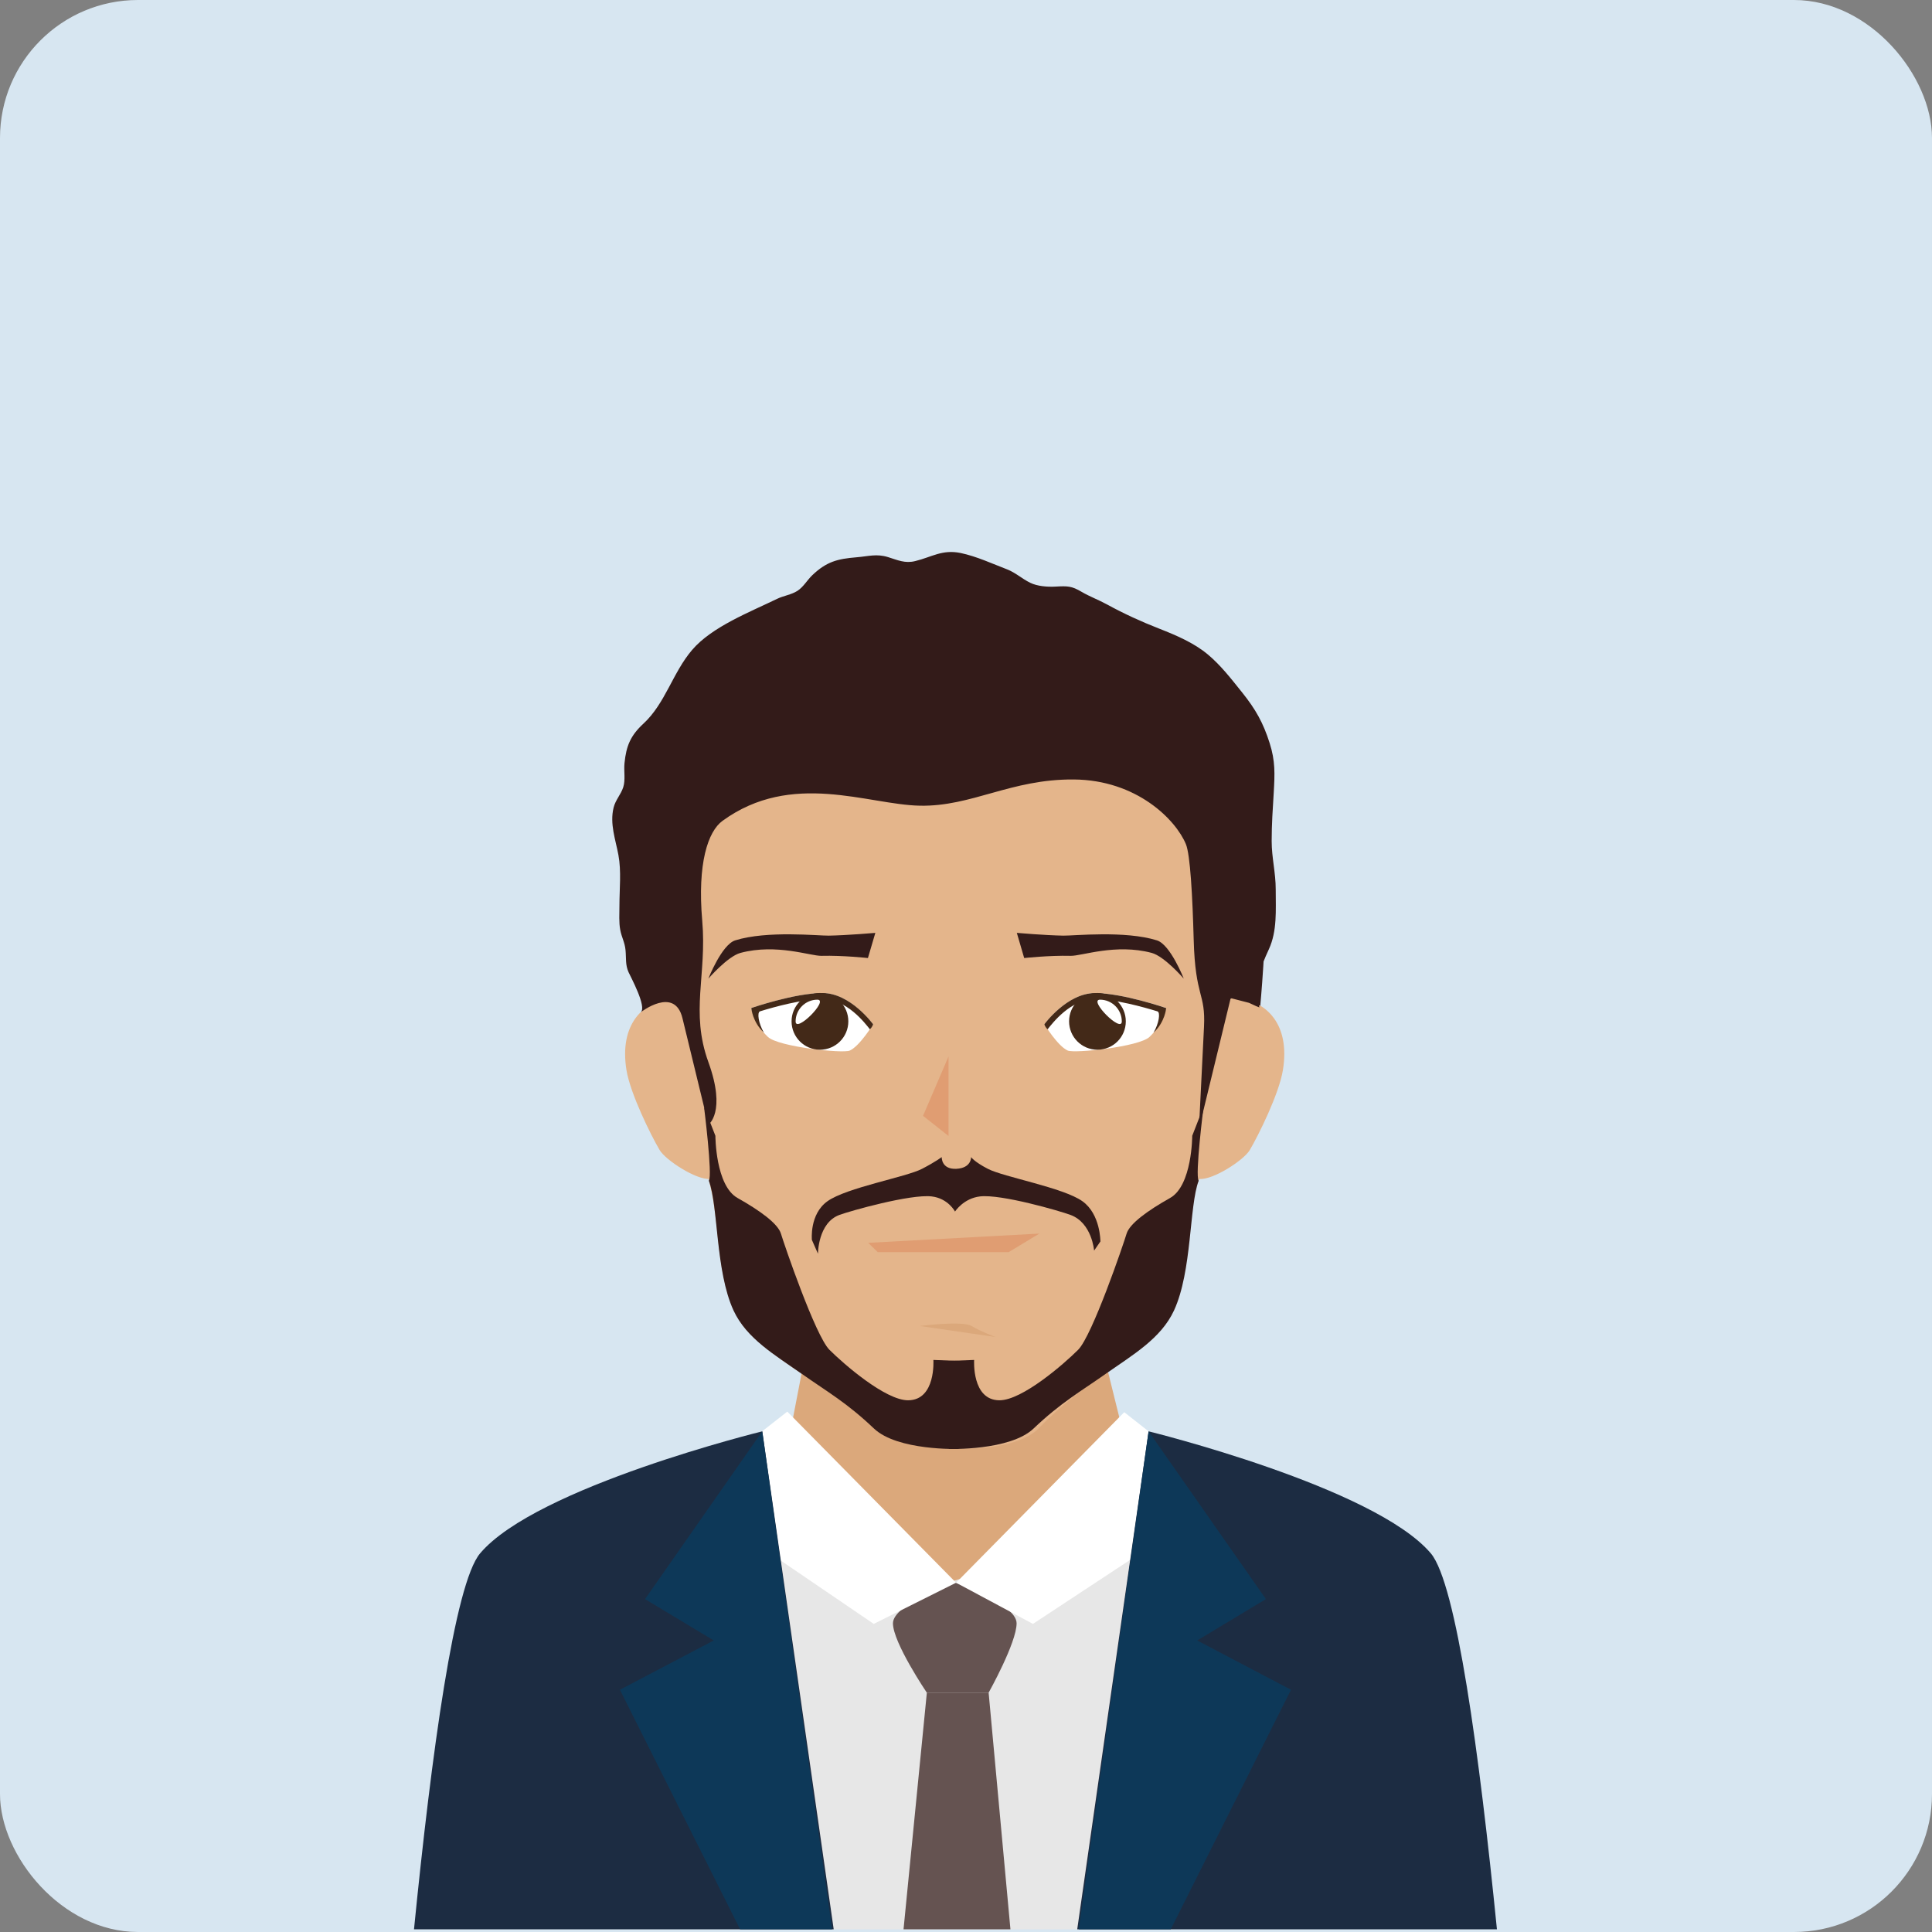 <svg width="42" height="42" viewBox="0 0 42 42" fill="none" xmlns="http://www.w3.org/2000/svg">
<rect x="0" y="0" width="42" height="42" fill="#808080" stroke="none"/>
<rect width="42" height="42" rx="3" fill="#D7E6F1"/>
<path d="M24.825 32.8L20.841 34.687L16.858 32.8L17.56 29.162H23.924L24.825 32.8Z" fill="#DBA87B"/>
<path d="M26.723 21.323C26.611 22.728 26.403 24.279 26.075 25.63C25.857 25.898 25.891 27.773 25.316 28.694C24.846 29.451 23.666 29.926 22.575 31.055C21.917 31.735 19.441 31.551 19.001 31.055C18.357 30.331 16.605 29.494 16.122 28.773C15.553 27.918 15.666 26.695 15.443 25.794C15.131 24.538 14.898 22.971 14.764 21.323C14.388 16.714 17.44 14.672 20.744 14.672C24.046 14.672 27.096 16.714 26.723 21.323Z" fill="#E4B58B"/>
<path d="M27.889 23.264C27.806 23.777 27.36 24.677 27.169 25.001C27.04 25.22 26.37 25.656 26.074 25.629C25.775 25.602 25.889 24.799 25.779 24.526C25.67 24.253 25.625 23.677 25.639 23.053C25.662 22.037 26.278 21.644 26.901 21.702C27.522 21.761 28.054 22.261 27.889 23.264Z" fill="#E4B58B"/>
<path d="M13.619 23.264C13.703 23.777 14.149 24.677 14.34 25.001C14.469 25.22 15.138 25.656 15.436 25.629C15.733 25.602 15.62 24.799 15.731 24.526C15.84 24.253 15.885 23.677 15.871 23.053C15.847 22.037 15.232 21.644 14.609 21.702C13.987 21.761 13.456 22.261 13.619 23.264Z" fill="#E4B58B"/>
<path d="M15.399 21.275C15.399 21.275 15.689 20.536 15.982 20.443C16.676 20.225 17.79 20.344 18.019 20.34C18.418 20.333 19.029 20.28 19.029 20.28L18.868 20.827C18.868 20.827 18.319 20.767 17.86 20.779C17.619 20.785 16.881 20.507 16.098 20.715C15.818 20.79 15.399 21.275 15.399 21.275Z" fill="#331B19"/>
<path d="M25.734 21.275C25.734 21.275 25.445 20.536 25.151 20.443C24.457 20.225 23.344 20.344 23.115 20.34C22.716 20.333 22.105 20.28 22.105 20.28L22.265 20.827C22.265 20.827 22.814 20.767 23.273 20.779C23.515 20.785 24.253 20.507 25.036 20.715C25.316 20.79 25.734 21.275 25.734 21.275Z" fill="#331B19"/>
<path d="M14.836 22.134C15.008 22.837 15.399 24.45 15.399 24.45C15.399 24.45 15.796 24.18 15.399 23.087C15.003 21.992 15.369 21.202 15.266 20.017C15.157 18.767 15.391 18.074 15.706 17.845C17.214 16.747 18.866 17.493 19.996 17.515C21.126 17.538 21.972 16.934 23.343 16.945C24.714 16.956 25.561 17.822 25.78 18.35C25.875 18.577 25.924 19.481 25.95 20.433C25.984 21.69 26.211 21.577 26.174 22.322C26.138 23.066 26.064 24.539 26.064 24.539L26.754 21.698L27.397 21.864C27.397 21.864 27.919 16.473 26.932 15.222C25.944 13.971 23.08 12.425 20.084 12.425C17.561 12.425 14.444 14.728 13.884 16.177C13.42 17.381 13.569 18.859 13.685 20.113C13.709 20.38 13.705 20.593 13.973 20.718C14.101 20.777 14.314 20.834 14.365 20.666C14.395 20.567 14.236 20.331 14.2 20.237C14.132 20.062 14.094 19.899 14.08 19.711C14.053 19.34 14.031 18.94 14.113 18.573C14.192 18.217 14.426 17.958 14.652 17.686C15.027 17.233 15.47 16.745 15.921 16.367C16.322 16.032 17.008 15.853 17.526 15.847C18.354 15.836 19.133 16.056 19.964 15.918C20.439 15.84 20.886 15.776 21.369 15.78C21.793 15.784 22.218 15.84 22.642 15.825C23.365 15.8 23.995 15.782 24.688 16.059C25.33 16.317 25.916 16.755 26.174 17.411C26.396 17.975 26.418 18.483 26.371 19.071C26.328 19.602 26.345 20.197 26.433 20.719C26.491 21.065 26.679 21.424 26.684 21.77C26.795 21.571 27.202 21.843 27.379 21.901C27.233 21.44 27.398 21.043 27.584 20.636C27.767 20.237 27.733 19.793 27.733 19.337C27.733 18.965 27.645 18.649 27.645 18.283C27.645 17.918 27.668 17.587 27.69 17.23C27.713 16.823 27.726 16.544 27.601 16.154C27.462 15.714 27.294 15.416 27.005 15.056C26.77 14.763 26.541 14.465 26.258 14.228C25.957 13.976 25.574 13.813 25.205 13.668C24.815 13.516 24.432 13.341 24.069 13.142C23.885 13.041 23.689 12.969 23.515 12.867C23.295 12.737 23.209 12.738 22.949 12.752C22.769 12.762 22.55 12.745 22.396 12.669C22.219 12.583 22.081 12.451 21.895 12.378C21.573 12.255 21.231 12.095 20.884 12.022C20.484 11.939 20.252 12.111 19.898 12.197C19.674 12.254 19.513 12.175 19.305 12.111C19.053 12.033 18.88 12.094 18.618 12.115C18.212 12.149 17.971 12.206 17.658 12.505C17.544 12.615 17.466 12.76 17.335 12.845C17.199 12.931 17.033 12.95 16.89 13.02C16.3 13.307 15.477 13.624 15.046 14.129C14.625 14.621 14.463 15.292 13.989 15.73C13.707 15.991 13.614 16.213 13.576 16.591C13.559 16.761 13.6 16.953 13.549 17.113C13.498 17.272 13.38 17.39 13.339 17.557C13.252 17.911 13.383 18.256 13.444 18.588C13.509 18.936 13.466 19.329 13.466 19.686C13.466 19.861 13.452 20.054 13.484 20.217C13.512 20.37 13.583 20.488 13.598 20.651C13.616 20.833 13.591 20.971 13.664 21.134C13.713 21.242 14.067 21.895 13.929 22.005C13.931 22.005 14.665 21.431 14.836 22.134Z" fill="#331B19"/>
<path d="M25.538 41.942V32.879L20.618 34.402L15.873 32.879V41.942H25.538Z" fill="#E7E7E7"/>
<path d="M20.757 34.402C20.757 34.402 19.412 34.868 19.412 35.289C19.412 35.709 20.148 36.797 20.148 36.797H21.492C21.492 36.797 22.1 35.712 22.1 35.289C22.101 34.866 20.757 34.402 20.757 34.402Z" fill="#655351"/>
<path d="M21.966 41.942L21.492 36.797H20.149L19.642 41.942H21.966Z" fill="#655351"/>
<path d="M26.722 32.492L22.455 35.302L20.785 34.407L24.44 30.7L26.722 32.492Z" fill="white"/>
<path d="M14.838 32.471L18.994 35.302L20.784 34.407L17.115 30.687L14.838 32.471Z" fill="white"/>
<path d="M32.542 41.942C32.159 38.111 31.659 34.428 31.106 33.77C29.882 32.323 24.97 31.116 24.97 31.116L23.418 41.942H32.542Z" fill="#1C2C42"/>
<path d="M25.451 41.942L28.065 36.734L26.026 35.662L27.52 34.763L24.969 31.116L23.451 41.942H25.451Z" fill="#0D3858"/>
<path d="M18.124 41.942L16.571 31.116C16.571 31.116 11.658 32.322 10.437 33.769C9.882 34.427 9.381 38.111 9 41.942H18.124Z" fill="#1C2C42"/>
<path d="M16.089 41.942H18.089L16.571 31.116L14.022 34.763L15.516 35.662L13.476 36.734L16.089 41.942Z" fill="#0D3858"/>
<path d="M19.997 28.826C19.997 28.826 20.92 28.706 21.121 28.826C21.322 28.947 21.644 29.066 21.644 29.066" fill="#DBA87B"/>
<path d="M15.552 24.691C15.552 24.691 15.552 25.775 16.035 26.044C16.517 26.315 16.912 26.6 16.977 26.819C17.043 27.039 17.724 29.036 18.031 29.343C18.338 29.65 19.248 30.443 19.742 30.441C20.349 30.438 20.291 29.564 20.291 29.564L20.84 29.585V31.499C20.84 31.499 19.51 31.541 18.999 31.055C18.404 30.49 18.004 30.27 17.424 29.862C16.845 29.455 16.229 29.099 15.946 28.488C15.551 27.632 15.617 26.217 15.41 25.668C15.493 25.55 15.304 24.057 15.304 24.057L15.552 24.691Z" fill="#331B19"/>
<path d="M25.918 24.691C25.918 24.691 25.918 25.775 25.435 26.044C24.953 26.315 24.557 26.6 24.491 26.819C24.426 27.039 23.745 29.036 23.438 29.343C23.131 29.65 22.221 30.443 21.726 30.441C21.12 30.438 21.177 29.564 21.177 29.564L20.628 29.585V31.499C20.628 31.499 21.958 31.541 22.469 31.055C23.064 30.49 23.464 30.27 24.043 29.862C24.623 29.455 25.24 29.099 25.522 28.488C25.917 27.632 25.85 26.217 26.058 25.668C25.975 25.55 26.165 24.057 26.165 24.057L25.918 24.691Z" fill="#331B19"/>
<path d="M25.352 21.914C25.352 21.914 25.293 22.253 24.989 22.542C24.759 22.758 23.36 22.904 23.211 22.838C22.991 22.738 22.704 22.267 22.704 22.267C22.704 22.267 23.198 21.589 23.805 21.589C24.411 21.589 25.352 21.914 25.352 21.914Z" fill="white"/>
<path d="M23.804 21.721C24.243 21.721 24.854 21.892 25.161 21.986C25.231 22.008 25.195 22.247 25.078 22.448C25.328 22.218 25.352 21.915 25.352 21.915C25.352 21.915 24.411 21.589 23.804 21.589C23.196 21.589 22.703 22.267 22.703 22.267C22.703 22.267 22.722 22.333 22.774 22.376C22.882 22.24 23.277 21.721 23.804 21.721Z" fill="#432918"/>
<path d="M24.474 22.203C24.474 22.545 24.199 22.82 23.857 22.82C23.517 22.82 23.241 22.545 23.241 22.203C23.241 21.863 23.517 21.587 23.857 21.587C24.199 21.588 24.474 21.864 24.474 22.203Z" fill="#432918"/>
<path d="M24.387 22.205C24.387 22.467 23.653 21.732 23.914 21.732C24.175 21.733 24.387 21.945 24.387 22.205Z" fill="white"/>
<path d="M16.33 21.915C16.33 21.915 16.39 22.254 16.694 22.542C16.924 22.759 18.324 22.905 18.472 22.839C18.693 22.739 18.98 22.267 18.98 22.267C18.98 22.267 18.486 21.589 17.88 21.589C17.271 21.589 16.33 21.915 16.33 21.915Z" fill="white"/>
<path d="M17.88 21.72C17.441 21.72 16.828 21.891 16.523 21.985C16.453 22.008 16.488 22.247 16.606 22.447C16.357 22.218 16.332 21.914 16.332 21.914C16.332 21.914 17.273 21.588 17.881 21.588C18.489 21.588 18.981 22.267 18.981 22.267C18.981 22.267 18.962 22.332 18.91 22.375C18.802 22.239 18.407 21.72 17.88 21.72Z" fill="#432918"/>
<path d="M17.208 22.203C17.208 22.545 17.485 22.82 17.825 22.82C18.165 22.82 18.442 22.545 18.442 22.203C18.442 21.863 18.166 21.587 17.825 21.587C17.484 21.587 17.208 21.864 17.208 22.203Z" fill="#432918"/>
<path d="M17.296 22.205C17.296 22.467 18.03 21.732 17.769 21.732C17.508 21.733 17.296 21.945 17.296 22.205Z" fill="white"/>
<path d="M20.62 24.695L20.066 24.257L20.62 22.967V24.695Z" fill="#E09D72"/>
<path d="M19.081 27.22L18.874 27.018L22.595 26.817L21.928 27.22H19.081Z" fill="#E09D72"/>
<path d="M23.531 26.114C23.116 25.817 21.82 25.589 21.474 25.409C21.172 25.252 21.111 25.154 21.111 25.154C21.111 25.154 21.122 25.392 20.791 25.409C20.46 25.425 20.472 25.154 20.472 25.154C20.472 25.154 20.347 25.252 20.045 25.409C19.7 25.589 18.403 25.817 17.988 26.114C17.593 26.396 17.65 26.955 17.65 26.955L17.782 27.255C17.782 27.255 17.781 26.583 18.249 26.411C18.485 26.324 19.79 25.956 20.252 26.009C20.613 26.051 20.761 26.338 20.761 26.338C20.761 26.338 20.945 26.051 21.305 26.009C21.766 25.956 23.036 26.324 23.271 26.411C23.739 26.583 23.785 27.187 23.785 27.187L23.922 26.988C23.921 26.988 23.926 26.396 23.531 26.114Z" fill="#331B19"/>
</svg>
